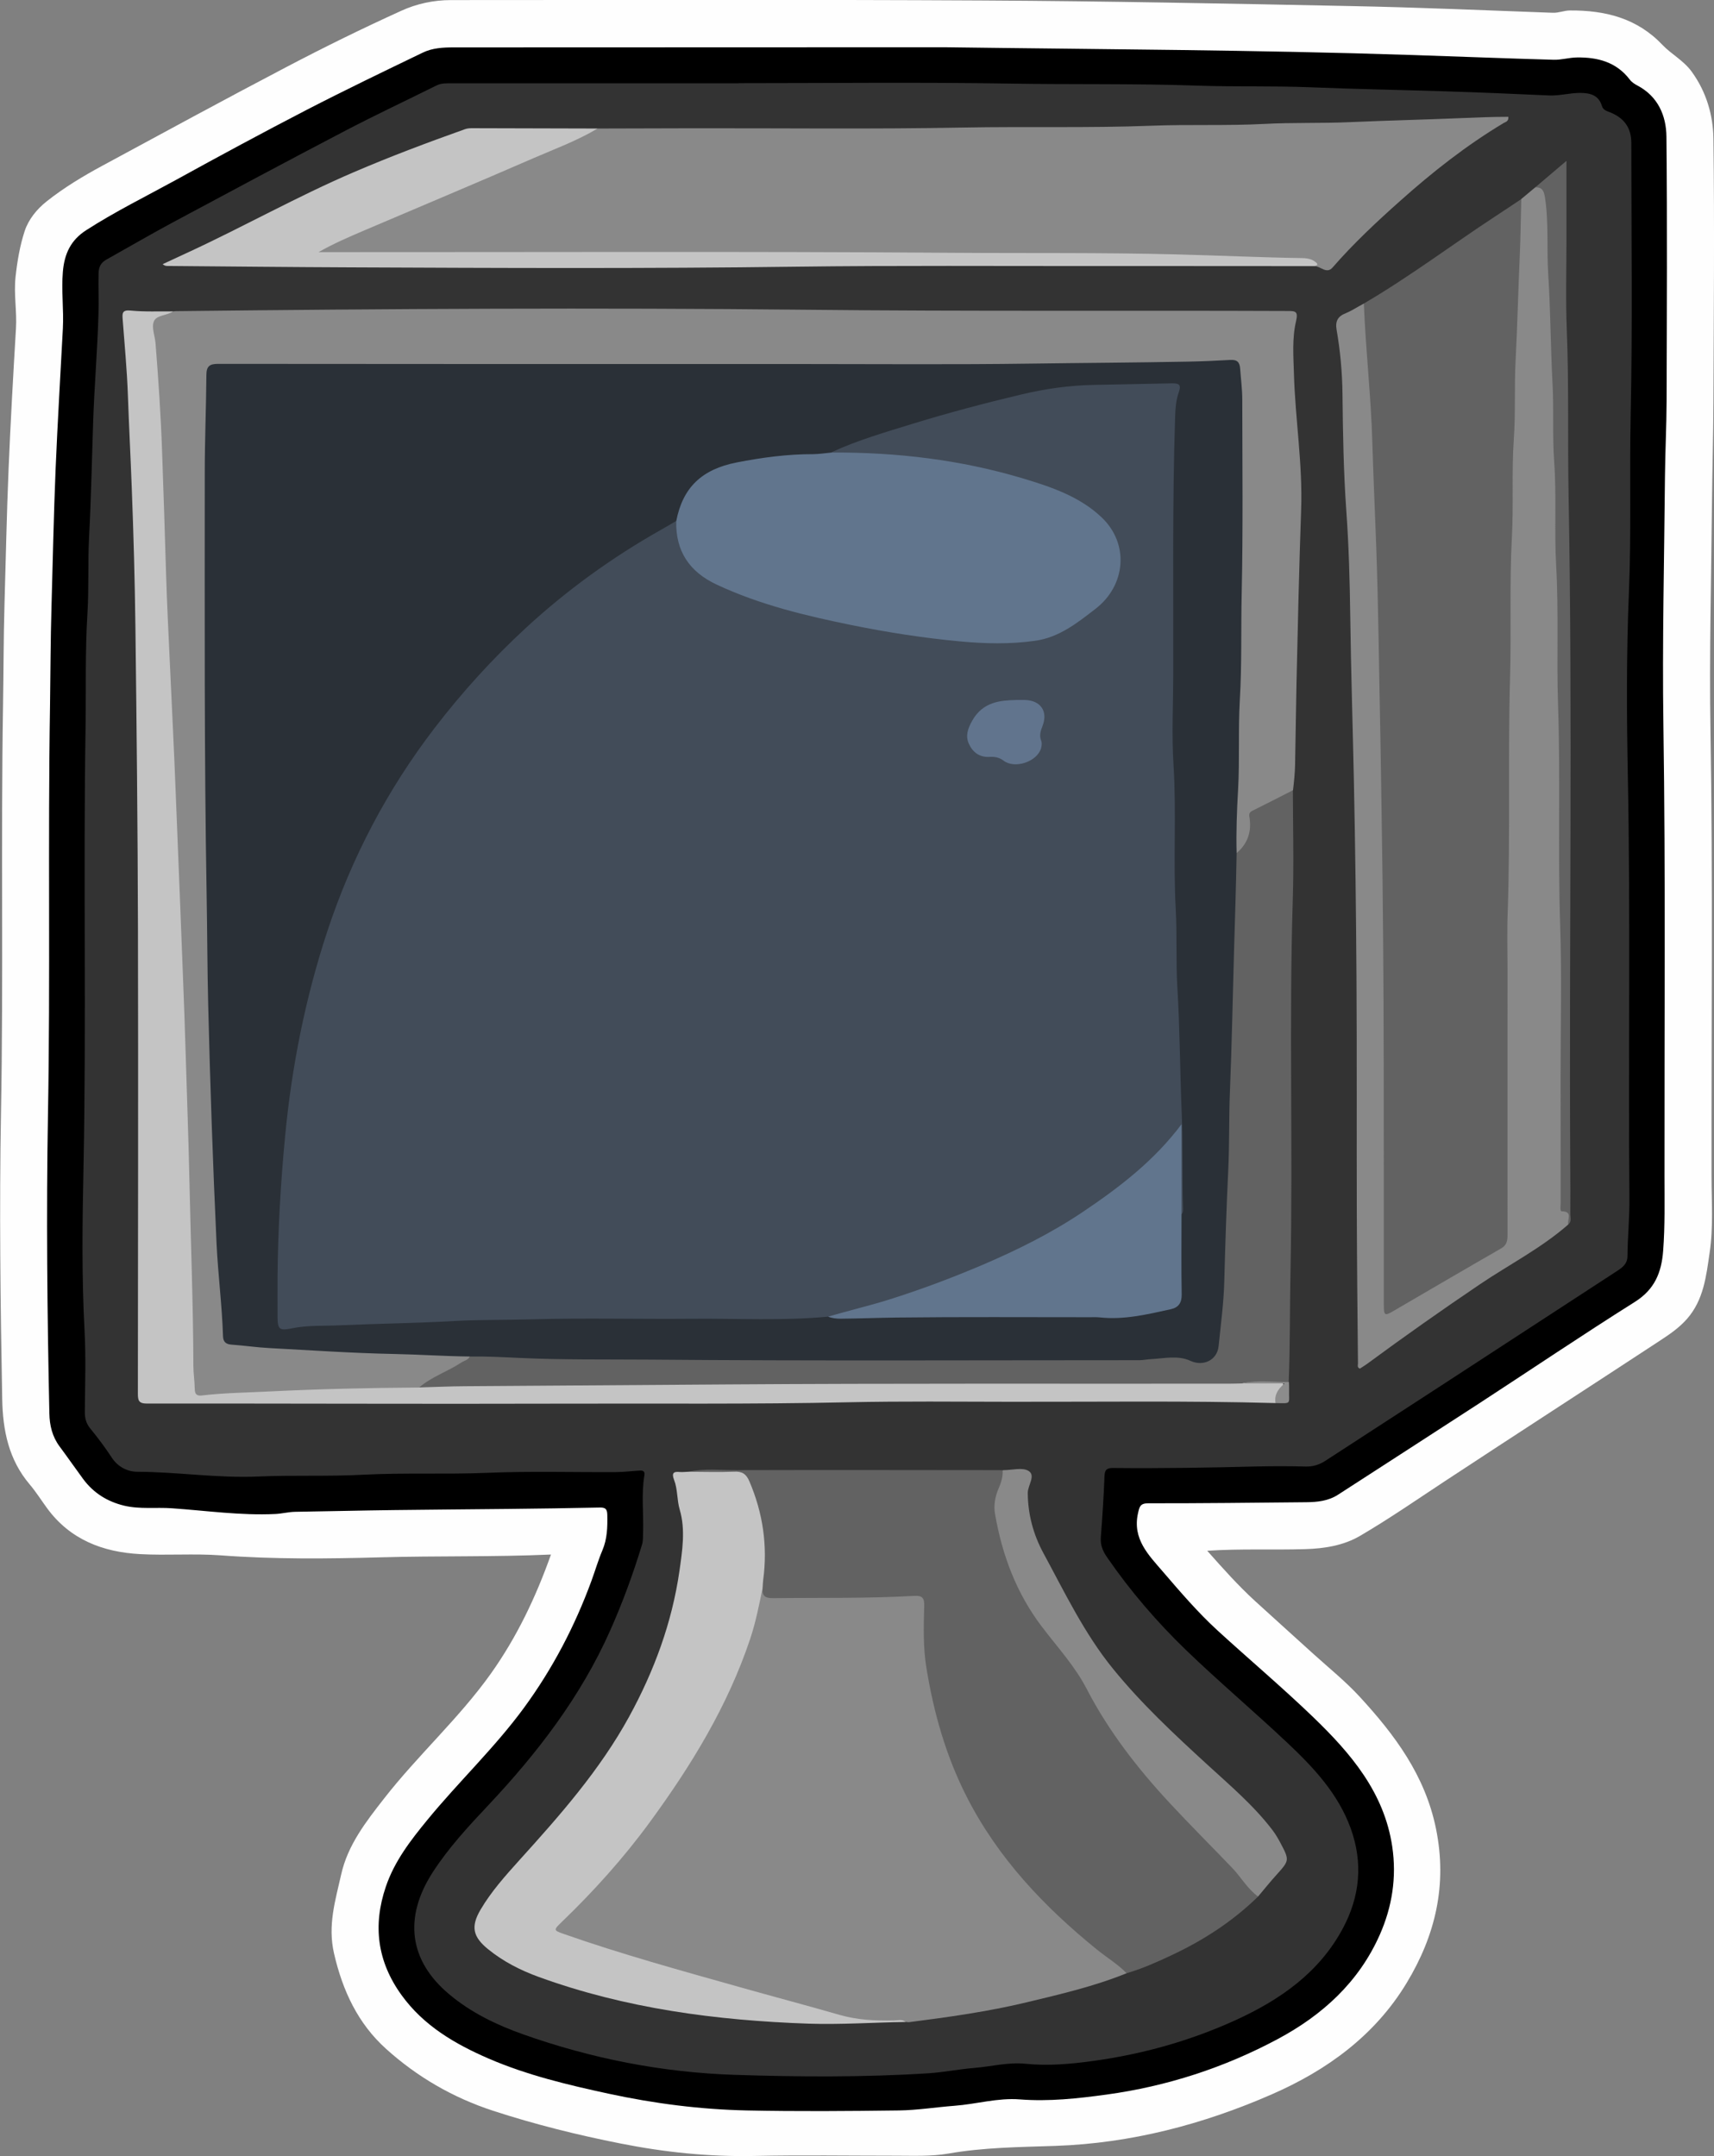 <?xml version="1.0" encoding="utf-8"?>
<!-- Generator: Adobe Illustrator 23.0.2, SVG Export Plug-In . SVG Version: 6.00 Build 0)  -->
<svg version="1.1" id="Camada_1" xmlns="http://www.w3.org/2000/svg" xmlns:xlink="http://www.w3.org/1999/xlink" x="0px" y="0px"
	 viewBox="0 0 209.36 263.39" style="enable-background:new 0 0 209.36 263.39;" xml:space="preserve">
<rect x="0" y="0" width="209.36" height="263.39" fill="#808080" stroke="none"/>
<style type="text/css">
	.st0{fill:#FEFEFE;}
	.st1{fill:#333333;}
	.st2{fill:#626262;}
	.st3{fill:#898989;}
	.st4{fill:#C4C4C4;}
	.st5{fill:#8C8C8C;}
	.st6{fill:#2A3037;}
	.st7{fill:#424C59;}
	.st8{fill:#61758D;}
	.st9{fill:#61748D;}
</style>
<g>
	<path class="st0" d="M67.3,189.9c-7.01,0.31-13.88,0.15-20.73,0.34c-6.55,0.18-13.08,0.25-19.62-0.24
		c-3.26-0.24-6.56,0.03-9.83-0.15c-4.55-0.24-8.56-1.77-11.37-5.61c-0.71-0.97-1.35-1.99-2.12-2.9c-2.57-3.03-3.29-6.59-3.36-10.45
		c-0.22-11.63-0.36-23.26-0.15-34.88c0.31-16.59-0.02-33.19,0.25-49.78c0.07-4.15,0.06-8.31,0.18-12.46
		c0.16-5.51,0.27-11.02,0.5-16.52c0.24-5.7,0.56-11.41,0.9-17.11c0.13-2.11-0.28-4.19-0.05-6.32c0.21-1.92,0.53-3.81,1.12-5.61
		c0.47-1.41,1.47-2.65,2.68-3.61c2.13-1.69,4.46-3.09,6.85-4.38c7.47-4.04,14.93-8.1,22.45-12.04c4.61-2.42,9.29-4.72,14.03-6.87
		c1.86-0.85,3.94-1.3,6.04-1.3c21.72,0,43.44-0.07,65.15,0.05c14.92,0.08,29.83,0.38,44.74,0.68c8.23,0.16,16.46,0.52,24.69,0.82
		c0.74,0.03,1.41-0.28,2.12-0.28c4.29-0.03,8.18,0.93,11.28,4.19c1.11,1.17,2.59,1.91,3.59,3.29c1.79,2.47,2.61,5.3,2.65,8.17
		c0.14,10.76,0.04,21.52,0,32.27c-0.02,4.15-0.14,8.31-0.18,12.46c-0.09,9.19-0.33,18.38-0.18,27.57c0.3,18.15,0.1,36.29,0.13,54.44
		c0,3.11,0.23,6.25-0.23,9.34c-0.42,2.86-0.72,5.78-2.78,8.12c-0.98,1.11-2.16,1.9-3.35,2.68c-8.73,5.73-17.51,11.4-26.23,17.14
		c-3.43,2.26-6.81,4.6-10.36,6.68c-2.03,1.18-4.35,1.54-6.67,1.61c-3.94,0.12-7.88-0.07-11.98,0.2c1.94,2.19,3.79,4.26,5.84,6.14
		c2.38,2.18,4.79,4.33,7.17,6.5c1.89,1.71,3.89,3.32,5.61,5.19c4.29,4.66,7.99,9.61,9.32,16.11c1.41,6.89-0.09,13.09-3.59,18.87
		c-3.87,6.4-9.72,10.65-16.46,13.59c-8.41,3.68-17.2,5.98-26.43,6.3c-4.38,0.15-8.76,0.18-13.09,0.94c-2.1,0.36-4.22,0.26-6.33,0.26
		c-5.8,0-11.6-0.09-17.4,0.03c-5.5,0.11-10.92-0.45-16.29-1.52c-5.27-1.04-10.49-2.34-15.61-4.01c-4.89-1.6-9.26-4.14-13.04-7.55
		c-3.43-3.09-5.31-7.09-6.36-11.66c-0.79-3.43,0.16-6.47,0.87-9.63c0.8-3.61,3.03-6.46,5.24-9.29c4.12-5.29,9.16-9.8,13.06-15.28
		C63.1,200.02,65.42,195.19,67.3,189.9z"/>
	<path d="M115.29,5.77c19.07,0.26,38.15,0.32,57.22,0.95c5.75,0.19,11.5,0.42,17.26,0.58c0.94,0.03,1.89-0.27,2.84-0.28
		c2.53-0.04,4.82,0.55,6.46,2.7c0.23,0.31,0.59,0.55,0.94,0.73c2.51,1.33,3.51,3.67,3.54,6.24c0.11,10.76,0.05,21.52,0.02,32.28
		c-0.01,3.07-0.17,6.15-0.2,9.22c-0.09,10.15-0.34,20.3-0.19,30.45c0.27,18.35,0.11,36.69,0.13,55.04c0,3.03,0.07,6.07-0.16,9.1
		c-0.2,2.67-1.04,4.74-3.46,6.26c-6.4,4.03-12.68,8.27-19.02,12.4c-5.73,3.73-11.49,7.43-17.23,11.15c-1.19,0.77-2.54,0.91-3.9,0.92
		c-6.43,0.06-12.85,0.14-19.28,0.13c-1.01,0-1.08,0.43-1.26,1.23c-0.69,3.14,1.29,5.08,3.04,7.12c2.13,2.48,4.27,4.98,6.68,7.19
		c3.88,3.55,7.91,6.95,11.7,10.6c4.57,4.41,8.66,9.18,9.64,15.81c0.55,3.74-0.01,7.33-1.52,10.75c-2.56,5.79-7.01,9.83-12.47,12.75
		c-6.54,3.5-13.54,5.77-20.9,6.78c-3.51,0.48-7.04,0.87-10.61,0.59c-2.68-0.21-5.3,0.58-7.97,0.78c-2.26,0.17-4.52,0.54-6.78,0.57
		c-6.2,0.08-12.4,0.13-18.6,0c-5.67-0.12-11.28-0.84-16.84-2.04c-5-1.08-9.97-2.26-14.67-4.29c-4.11-1.78-7.95-4.01-10.66-7.77
		c-2.96-4.1-3.52-8.5-1.91-13.24c1.06-3.12,3.02-5.65,5.07-8.15c3.82-4.66,8.22-8.81,11.79-13.68c3.51-4.79,6.22-9.98,8.26-15.54
		c0.45-1.23,0.82-2.51,1.33-3.71c0.6-1.41,0.63-2.85,0.6-4.34c-0.01-0.78-0.3-0.91-0.99-0.89c-3.71,0.08-7.42,0.13-11.14,0.17
		c-4.67,0.05-9.34,0.08-14,0.14c-3.99,0.05-7.97,0.15-11.96,0.21c-0.84,0.01-1.64,0.23-2.48,0.27c-4.23,0.2-8.4-0.41-12.6-0.7
		c-1.95-0.14-3.92,0.14-5.85-0.32c-2.06-0.5-3.74-1.55-5-3.25c-0.97-1.32-1.9-2.66-2.88-3.98c-0.9-1.21-1.22-2.57-1.25-4.04
		c-0.26-12.18-0.39-24.37-0.17-36.56c0.3-16.63-0.02-33.27,0.25-49.9c0.06-4.03,0.06-8.07,0.18-12.1c0.16-5.59,0.27-11.18,0.5-16.76
		c0.24-5.74,0.59-11.48,0.89-17.23c0.12-2.3-0.2-4.6,0-6.92c0.19-2.21,0.97-3.86,2.85-5.07c3.54-2.28,7.32-4.14,11-6.16
		c5.28-2.91,10.58-5.77,15.93-8.54c4.69-2.42,9.45-4.71,14.2-7c1.16-0.56,2.46-0.63,3.75-0.63C75.37,5.78,95.33,5.77,115.29,5.77z"
		/>
	<path class="st1" d="M90.2,10.16c11,0,22-0.13,33,0.05c7.67,0.13,15.35-0.02,23.02,0.25c4.6,0.16,9.19,0.02,13.78,0.2
		c5.54,0.23,11.09,0.32,16.63,0.5c4.19,0.13,8.37,0.31,12.55,0.5c1.34,0.06,2.58-0.32,3.87-0.31c1.2,0.01,2.23,0.28,2.62,1.6
		c0.15,0.5,0.59,0.61,0.99,0.77c1.74,0.7,2.6,1.9,2.6,3.75c0,11.12,0.16,22.24-0.08,33.36c-0.15,7.15,0.09,14.31-0.21,21.46
		c-0.32,7.59-0.28,15.19-0.13,22.78c0.33,17.11,0.04,34.22,0.19,51.33c0.02,2.36-0.22,4.7-0.24,7.06c-0.01,0.9-0.56,1.34-1.22,1.77
		c-7.19,4.68-14.37,9.37-21.56,14.05c-4.71,3.07-9.44,6.12-14.15,9.19c-0.73,0.47-1.48,0.7-2.36,0.68
		c-1.96-0.05-3.92-0.05-5.88-0.01c-5.87,0.15-11.74,0.25-17.62,0.19c-0.73-0.01-1.06,0.14-1.09,0.98c-0.09,2.51-0.26,5.01-0.45,7.51
		c-0.07,0.94,0.26,1.69,0.78,2.44c2.84,4.12,6.1,7.91,9.69,11.37c4.02,3.87,8.3,7.48,12.36,11.31c3.17,2.99,6.15,6.17,7.69,10.4
		c1.53,4.23,1.14,8.32-0.96,12.24c-2.91,5.43-7.7,8.74-13.14,11.22c-5.54,2.52-11.37,4.15-17.4,4.97c-2.71,0.37-5.45,0.62-8.2,0.34
		c-2.13-0.22-4.2,0.34-6.3,0.51c-1.86,0.15-3.7,0.53-5.56,0.65c-7.9,0.5-15.83,0.45-23.73,0.19c-8.82-0.29-17.46-1.99-25.8-4.95
		c-3.25-1.15-6.35-2.65-9.01-4.88c-4.92-4.11-5.6-9.38-2.02-14.92c1.94-3,4.36-5.61,6.79-8.19c6-6.38,11.27-13.24,14.86-21.29
		c1.53-3.43,2.82-6.95,3.91-10.54c0.14-0.45,0.11-0.94,0.13-1.42c0.08-2.35-0.23-4.71,0.16-7.05c0.1-0.57-0.26-0.6-0.64-0.57
		c-0.95,0.05-1.91,0.18-2.86,0.18c-5.24,0.03-10.49-0.13-15.72,0.09c-5.04,0.21-10.07-0.03-15.1,0.23
		c-4.28,0.23-8.55,0.03-12.82,0.22c-4.95,0.22-9.85-0.56-14.79-0.58c-1.17,0-2.37-0.57-3.12-1.72c-0.81-1.23-1.69-2.42-2.63-3.56
		c-0.52-0.64-0.68-1.29-0.67-2.08c0.03-3.28,0.14-6.57-0.03-9.84c-0.36-6.67-0.27-13.35-0.13-20.02
		c0.36-17.87-0.04-35.74,0.25-53.61c0.07-4.67-0.06-9.35,0.23-14.01c0.19-3.12,0.04-6.23,0.2-9.34c0.25-4.7,0.34-9.41,0.5-14.11
		c0.15-4.42,0.53-8.83,0.65-13.25c0.05-1.61-0.03-3.24,0.01-4.86c0.02-0.85,0.32-1.33,1.01-1.71c2.65-1.48,5.27-3.01,7.94-4.45
		c7.07-3.79,14.14-7.58,21.26-11.3c3.64-1.9,7.37-3.65,11.05-5.48c0.61-0.31,1.24-0.27,1.87-0.27c11.68,0,23.36,0,35.04,0
		C90.2,10.15,90.2,10.15,90.2,10.16z"/>
	<path class="st2" d="M166.59,37.08c5.62-3.29,10.81-7.22,16.25-10.78c1-0.65,1.99-1.32,2.98-1.98c0.39,0.38,0.37,0.87,0.37,1.35
		c0.04,3.72-0.26,7.42-0.4,11.14c-0.12,2.99-0.23,5.99-0.28,8.98c-0.19,11.55-0.47,23.1-0.59,34.65
		c-0.05,5.43-0.05,10.87-0.16,16.31c-0.34,17.83-0.23,35.67-0.22,53.5c0,1.4-0.46,2.29-1.71,2.99c-4,2.26-7.98,4.57-11.93,6.93
		c-0.14,0.08-0.27,0.17-0.42,0.24c-1.3,0.67-1.74,0.43-1.83-1.01c-0.03-0.48-0.01-0.96-0.01-1.44c0-14.12,0.15-28.24-0.06-42.36
		c-0.11-7.8,0.03-15.6-0.24-23.39c-0.15-4.4-0.02-8.8-0.2-13.19c-0.24-5.79-0.24-11.59-0.5-17.37c-0.33-7.46-0.6-14.93-1.36-22.36
		C166.2,38.54,166.15,37.77,166.59,37.08z"/>
	<path class="st3" d="M137.61,241.05c-3.94,1.6-8.08,2.56-12.2,3.55c-4.74,1.14-9.56,1.81-14.39,2.43
		c-0.12,0.01-0.24-0.02-0.36-0.03c-0.42-0.18-0.87-0.11-1.3-0.08c-3.64,0.27-7.13-0.41-10.61-1.44c-9.7-2.87-19.51-5.36-29.09-8.63
		c-2.48-0.85-2.57-1.08-0.7-2.87c7.91-7.57,14.2-16.35,19.16-26.07c2.11-4.14,3.76-8.48,4.52-13.11c0.05-0.33-0.06-0.89,0.61-0.78
		c0.3,0.67,0.82,0.87,1.54,0.87c4.03-0.03,8.07,0.04,12.1-0.04c1.47-0.03,2.94-0.25,4.42-0.21c1.68,0.04,1.91,0.2,1.86,1.86
		c-0.11,4.02,0.32,7.95,1.25,11.87c1.57,6.62,4.29,12.68,8.42,18.1c3.91,5.12,8.6,9.43,13.72,13.28
		C137.02,240.07,137.69,240.28,137.61,241.05z"/>
	<path class="st3" d="M21.14,38.04c0.12-0.01,0.24-0.03,0.36-0.03c25.7-0.29,51.41-0.44,77.11-0.17c19.55,0.21,39.1,0.07,58.64,0.15
		c0.99,0,1.34,0.03,1.06,1.24c-0.5,2.1-0.32,4.29-0.26,6.44c0.16,5.54,1.08,11.05,0.88,16.61c-0.25,7.11-0.41,14.21-0.57,21.32
		c-0.07,3.27-0.1,6.55-0.17,9.82c-0.02,1.04-0.13,2.07-0.25,3.1c-0.97,0.99-2.26,1.46-3.46,2.05c-1.01,0.5-1.66,1.05-1.51,2.34
		c0.13,1.1-0.41,2.1-1.14,2.93c-0.29,0.33-0.7,0.83-1.07,0.02c-0.23-1.79-0.19-3.6-0.05-5.39c0.1-1.28,0.18-2.55,0.16-3.83
		c-0.08-6.4,0.14-12.79,0.31-19.18c0.25-8.96,0.03-17.91,0.17-26.86c0.02-1.05-0.22-2.07-0.26-3.11c-0.02-0.73-0.39-1.08-1.12-1.1
		c-0.8-0.02-1.6-0.07-2.4,0c-4.99,0.45-9.99,0.14-14.98,0.22c-34.94,0.55-69.89,0.09-104.83,0.24c-0.32,0-0.64,0.01-0.96,0.02
		c-0.72,0.01-1.13,0.31-1.13,1.07c-0.01,1.56-0.27,3.1-0.27,4.67c0.02,17.27-0.09,34.55,0.07,51.82c0.05,5.95,0.03,11.91,0.22,17.86
		c0.19,5.83,0.19,11.67,0.48,17.49c0.4,8.22,0.62,16.45,1.4,24.64c0.1,1,0.55,1.4,1.47,1.52c2.5,0.3,5.02,0.48,7.53,0.56
		c2.67,0.09,5.35,0.23,8.02,0.34c4.15,0.17,8.31,0.12,12.44,0.56c1.02,0.59,0.14,0.9-0.23,1.13c-1.47,0.95-3.06,1.69-4.58,2.56
		c-0.44,0.26-0.86,0.58-1.38,0.7c-0.4,0.09-0.8,0.11-1.19,0.09c-4.68-0.16-9.35,0.21-14.02,0.3c-3.47,0.06-6.94,0.24-10.41,0.53
		c-1.41,0.12-1.63-0.12-1.78-1.54c-0.29-2.71-0.19-5.43-0.24-8.14c-0.14-7.43-0.37-14.86-0.52-22.28c-0.1-4.91-0.24-9.82-0.45-14.73
		c-0.28-6.42-0.49-12.85-0.74-19.27c-0.21-5.51-0.4-11.02-0.72-16.51c-0.35-6.14-0.48-12.29-0.88-18.43
		c-0.18-2.75-0.08-5.51-0.2-8.27c-0.13-3.03-0.27-6.07-0.35-9.1c-0.1-3.67-0.4-7.34-0.8-10.99c-0.04-0.4-0.11-0.79-0.13-1.19
		c-0.05-1.25,0.23-1.62,1.46-1.94C20.28,38.19,20.72,38.15,21.14,38.04z"/>
	<path class="st3" d="M72.99,15.7c3.84-0.01,7.68-0.02,11.51-0.03c11.08-0.02,22.15,0.12,33.22-0.09c7.63-0.14,15.27,0.07,22.9-0.22
		c4.6-0.18,9.19,0.02,13.78-0.22c3.52-0.19,7.03-0.06,10.54-0.22c4.5-0.2,9.01-0.3,13.51-0.49c1.94-0.08,3.86-0.16,5.79-0.16
		c0.05,0.58-0.34,0.62-0.59,0.77c-4.54,2.72-8.67,5.97-12.61,9.49c-2.9,2.58-5.72,5.22-8.27,8.15c-0.73,0.84-1.45-0.15-2.19-0.17
		c-0.45-0.68-1.2-0.62-1.83-0.6c-3.48,0.1-6.95-0.19-10.43-0.31c-9.48-0.32-18.95-0.04-28.43-0.22c-26.19-0.5-52.39-0.07-78.59-0.22
		c-0.6,0-1.2,0.04-1.8-0.05c-0.3-0.04-0.71-0.04-0.77-0.43c-0.06-0.38,0.31-0.54,0.58-0.67c1.26-0.61,2.54-1.18,3.83-1.72
		c9.18-3.85,18.36-7.72,27.46-11.77C71.39,16.18,72.19,15.94,72.99,15.7z"/>
	<path class="st2" d="M137.61,241.05c-1.08-1.12-2.42-1.92-3.62-2.89c-6.44-5.22-12.06-11.14-15.87-18.59
		c-2.56-5-4.08-10.35-4.97-15.88c-0.4-2.49-0.33-5.01-0.26-7.52c0.03-0.93-0.22-1.28-1.2-1.22c-5.74,0.33-11.49,0.21-17.24,0.28
		c-0.99,0.01-1.4-0.27-1.29-1.25c-0.37-0.41-0.27-0.89-0.22-1.37c0.43-3.86-0.11-7.56-1.58-11.16c-0.37-0.91-0.92-1.3-1.9-1.27
		c-1.32,0.04-2.64,0.02-3.96,0c-0.51-0.01-1.06,0.08-1.45-0.39c1.97-0.42,3.97-0.19,5.95-0.2c10.63-0.03,21.25-0.01,31.88,0
		c0.2,0,0.4,0.01,0.6,0.01c0.41,0.51,0.33,1.08,0.08,1.59c-0.95,1.91-0.77,3.86-0.32,5.85c1.26,5.55,3.93,10.37,7.72,14.57
		c1.72,1.91,2.71,4.23,4.02,6.36c2.24,3.65,4.77,7.08,7.56,10.34c3.67,4.28,7.94,8,11.47,12.4c0.25,0.31,0.6,0.54,0.66,0.97
		c-3.11,3.04-6.71,5.37-10.64,7.2C141.27,239.71,139.49,240.5,137.61,241.05z"/>
	<path class="st3" d="M166.59,37.08c0.22,5.69,0.88,11.34,1.04,17.04c0.12,4.1,0.31,8.2,0.46,12.3c0.29,7.86,0.35,15.72,0.52,23.58
		c0.07,3.39,0.1,6.78,0.16,10.17c0.33,19.74,0.24,39.49,0.26,59.23c0,1.32,0.1,1.38,1.19,0.74c4.38-2.55,8.74-5.11,13.13-7.63
		c0.73-0.42,0.79-0.99,0.79-1.71c-0.01-10.76,0-21.51,0-32.27c0-2.36-0.07-4.72,0.02-7.08c0.33-9.59,0.02-19.18,0.29-28.76
		c0.16-5.67-0.08-11.35,0.22-17.01c0.22-4.04-0.04-8.07,0.24-12.09c0.22-3.16,0.05-6.31,0.21-9.45c0.23-4.34,0.32-8.68,0.52-13.02
		c0.1-2.27,0.12-4.54,0.18-6.81c0.57-0.47,1.13-0.95,1.7-1.42c0.98-0.4,1.35,0.23,1.48,1c0.16,0.94,0.33,1.9,0.3,2.86
		c-0.09,3.28,0.18,6.55,0.3,9.82c0.21,5.95,0.35,11.89,0.52,17.84c0.09,3.07,0.05,6.15,0.18,9.22c0.3,6.67,0.03,13.35,0.29,20.01
		c0.22,5.64,0.06,11.26,0.18,16.89c0.32,15.14,0.23,30.28,0.24,45.43c0,0.68,0.04,1.31,0.51,1.91c0.36,0.47,0.27,1.13,0.04,1.71
		c-3.29,2.89-7.2,4.88-10.8,7.31c-4.66,3.15-9.26,6.39-13.79,9.73c-0.29,0.21-0.59,0.39-0.87,0.57c-0.36-0.15-0.23-0.43-0.23-0.63
		c-0.06-6.11-0.12-12.22-0.14-18.33c-0.03-9.55,0.02-19.1-0.04-28.65c-0.05-8.11-0.15-16.22-0.32-24.33
		c-0.14-6.63-0.35-13.26-0.44-19.89c-0.06-4.31-0.17-8.62-0.48-12.91c-0.34-4.78-0.42-9.55-0.47-14.34
		c-0.03-2.62-0.27-5.24-0.72-7.83c-0.18-1.03,0.14-1.64,1.12-2.02C165.15,37.94,165.85,37.47,166.59,37.08z"/>
	<path class="st4" d="M21.14,38.04c-0.75,0.53-2.04,0.43-2.35,1.23c-0.3,0.75,0.14,1.78,0.21,2.69c0.35,4.41,0.65,8.82,0.8,13.25
		c0.17,4.91,0.34,9.81,0.48,14.72c0.11,3.71,0.3,7.41,0.47,11.12c0.24,5.34,0.52,10.67,0.72,16.02c0.15,3.99,0.33,7.97,0.48,11.96
		c0.24,6.58,0.54,13.15,0.73,19.73c0.15,5.19,0.35,10.37,0.46,15.56c0.16,7.5,0.46,15.01,0.48,22.51c0,0.95,0.16,1.91,0.17,2.86
		c0.01,0.65,0.27,0.85,0.87,0.78c2.73-0.32,5.48-0.35,8.23-0.49c6.1-0.3,12.2-0.44,18.31-0.48c0.51-0.25,1.06-0.33,1.62-0.37
		c3.99-0.24,7.99-0.26,11.99-0.25c6.28,0.02,12.56,0.12,18.84-0.02c21.91-0.49,43.83-0.07,65.74-0.22c0.72,0,1.44-0.01,2.16,0.01
		c1.31,0.11,2.63,0.02,3.94,0.06c1.41,0.04,1.5,0.18,0.93,1.41c-0.2,0.43-0.25,0.93-0.62,1.28c-10.79-0.3-21.59-0.14-32.39-0.16
		c-6.6-0.01-13.2-0.08-19.8,0.06c-11.72,0.26-23.43,0.13-35.15,0.17c-16.83,0.05-33.66-0.03-50.49-0.01c-1.03,0-1.13-0.37-1.13-1.23
		c0.02-18.96,0.05-37.91,0.01-56.87c-0.03-12.24-0.16-24.47-0.31-36.71c-0.07-5.71-0.23-11.43-0.45-17.14
		c-0.14-3.75-0.34-7.5-0.47-11.25c-0.11-3.1-0.41-6.2-0.64-9.29c-0.06-0.75-0.02-1.13,0.99-1.03
		C17.69,38.11,19.42,38.02,21.14,38.04z"/>
	<path class="st2" d="M151.73,169c-0.56,0.01-1.12,0.03-1.68,0.03c-20.44,0.02-40.87-0.05-61.31,0.09
		c-10.64,0.07-21.27,0.14-31.91,0.22c-1.88,0.01-3.75,0.1-5.63,0.15c1.54-1.32,3.49-1.95,5.16-3.05c0.35-0.23,0.83-0.29,1.03-0.74
		c0.43-0.48,1.03-0.43,1.57-0.4c5.95,0.34,11.92,0.06,17.86,0.29c3,0.12,5.99,0.16,8.99,0.17c17.24,0.02,34.48,0,51.72,0.02
		c1.77,0,3.5-0.3,5.27-0.26c1.08,0.02,2.14,0.06,3.18,0.46c1.13,0.43,2.23-0.39,2.43-1.76c0.19-1.3,0.42-2.62,0.47-3.93
		c0.07-2,0.29-3.98,0.33-5.98c0.12-6.39,0.43-12.78,0.52-19.17c0.08-5.23,0.22-10.47,0.45-15.69c0.21-4.67,0.09-9.35,0.45-14.01
		c0.03-0.44,0.02-0.89,0.4-1.21c1.32-1.11,1.84-2.53,1.61-4.22c-0.06-0.43-0.16-0.72,0.32-0.96c1.66-0.82,3.31-1.67,4.96-2.51
		c0.01,4.43,0.13,8.87-0.01,13.3c-0.47,15.17,0.03,30.34-0.28,45.5c-0.09,4.5-0.04,9-0.22,13.5c-1.32,0.2-2.64,0.01-3.96,0.08
		C152.9,168.94,152.31,168.81,151.73,169z"/>
	<path class="st4" d="M84.04,179.79c1.87,0,3.75,0.07,5.62-0.01c0.99-0.05,1.48,0.26,1.88,1.19c1.65,3.87,2.24,7.87,1.68,12.05
		c-0.04,0.32-0.05,0.64-0.07,0.96c-0.43,2.1-0.84,4.19-1.52,6.23c-2.74,8.19-7.18,15.44-12.24,22.36
		c-3.24,4.43-6.89,8.48-10.84,12.28c-0.95,0.92-0.94,0.96,0.31,1.4c7.03,2.47,14.21,4.44,21.37,6.46c4.1,1.16,8.21,2.24,12.3,3.42
		c2.18,0.63,4.38,0.74,6.62,0.69c0.5-0.01,1.04-0.18,1.5,0.18c-3.96,0.06-7.91,0.34-11.87,0.21c-11.26-0.39-22.33-1.84-32.98-5.71
		c-2.22-0.81-4.31-1.87-6.16-3.37c-1.89-1.53-2.16-2.77-0.94-4.85c1.3-2.21,3.01-4.12,4.72-6.02c4.96-5.48,9.84-11.01,13.42-17.54
		c3.06-5.59,5.24-11.49,6.15-17.8c0.35-2.47,0.76-5.03,0.04-7.49c-0.36-1.22-0.24-2.48-0.69-3.64c-0.32-0.83-0.09-1.06,0.72-0.97
		C83.4,179.84,83.73,179.8,84.04,179.79z"/>
	<path class="st4" d="M72.99,15.7c-2.47,1.48-5.17,2.47-7.8,3.61c-6.87,2.99-13.78,5.89-20.68,8.83c-1.87,0.8-3.74,1.6-5.6,2.66
		c0.39,0,0.78,0,1.18,0c25.42,0.01,50.84-0.1,76.26,0.08c9.15,0.07,18.3-0.04,27.44,0.2c5.1,0.13,10.2,0.37,15.3,0.45
		c0.61,0.01,1.2,0.12,1.67,0.54c0.33,0.29,0.04,0.37-0.19,0.44c-8.68,0-17.36-0.02-26.03-0.01c-12.48,0.01-24.96-0.08-37.43,0.08
		c-18.07,0.24-36.15,0.16-54.22,0.08c-7.48-0.03-14.95-0.11-22.43-0.17c-0.18,0-0.36-0.02-0.59-0.22c1.03-0.48,2.05-0.95,3.08-1.43
		c6.81-3.15,13.35-6.84,20.25-9.8c4.47-1.92,9.02-3.63,13.6-5.26c0.26-0.09,0.55-0.12,0.82-0.12C62.76,15.68,67.88,15.69,72.99,15.7
		z"/>
	<path class="st3" d="M153.67,231.68c-1.31-0.95-2.09-2.39-3.19-3.53c-2.49-2.59-5.03-5.13-7.48-7.76
		c-3.98-4.27-7.56-8.86-10.25-14.05c-1.47-2.84-3.61-5.14-5.5-7.64c-3.11-4.1-4.84-8.74-5.71-13.75c-0.19-1.07,0.02-2.17,0.45-3.15
		c0.31-0.71,0.52-1.41,0.48-2.18c0.04-0.01,0.08-0.03,0.12-0.03c1.04,0,2.3-0.37,3.05,0.1c0.9,0.56-0.1,1.75-0.1,2.68
		c0.01,2.61,0.68,5.08,1.9,7.34c2.62,4.83,4.99,9.81,8.49,14.12c3.48,4.29,7.51,8.04,11.57,11.76c2.76,2.53,5.63,4.96,7.92,7.96
		c0.36,0.47,0.67,1,0.95,1.52c1.16,2.19,1.14,2.19-0.47,3.98C155.13,229.9,154.41,230.8,153.67,231.68z"/>
	<path class="st2" d="M191.56,149.57c-0.15-0.58,0.61-1.58-0.8-1.6c-0.24,0-0.13-0.65-0.13-1c-0.01-5.12-0.01-10.23-0.01-15.35
		c0-6.19,0.15-12.39-0.05-18.58c-0.29-8.99,0.05-17.97-0.26-26.95c-0.19-5.67,0.09-11.34-0.23-17c-0.24-4.23,0.06-8.47-0.24-12.68
		c-0.23-3.16-0.03-6.3-0.2-9.45c-0.24-4.5-0.24-9.01-0.53-13.49c-0.2-3.1,0.08-6.22-0.39-9.31c-0.12-0.78-0.3-1.32-1.2-1.27
		c1.2-1.01,2.4-2.03,3.82-3.24c0,3.35,0,6.37,0,9.4c0,3.76-0.11,7.52,0.04,11.27c0.27,6.79,0.09,13.58,0.22,20.37
		c0.5,27.14,0.05,54.28,0.2,81.42c0.01,2.08,0.03,4.16,0.01,6.24C191.81,148.76,192,149.23,191.56,149.57z"/>
	<path class="st5" d="M151.73,169c1.89-0.44,3.81-0.15,5.71-0.17c0.01,0.31,0.03,0.62,0.02,0.93c-0.05,1.8,0.38,1.68-1.66,1.64
		c-0.15-0.89,0.18-1.61,1.1-2.4C154.96,169,153.35,169,151.73,169z"/>
	<path class="st6" d="M151.05,104.21c-0.07,4.03-0.2,8.06-0.32,12.09c-0.16,5.7-0.27,11.4-0.5,17.1c-0.13,3.15-0.05,6.31-0.2,9.46
		c-0.22,4.58-0.37,9.16-0.49,13.75c-0.07,2.61-0.43,5.22-0.69,7.83c-0.18,1.73-1.88,2.52-3.44,1.8c-1.53-0.71-3.21-0.29-4.82-0.21
		c-0.47,0.02-0.94,0.13-1.42,0.13c-19.95,0-39.91,0.1-59.86-0.07c-5.31-0.04-10.63,0.04-15.93-0.21c-1.99-0.09-3.98-0.2-5.97-0.17
		c-3.11-0.03-6.22-0.25-9.33-0.31c-5.06-0.1-10.12-0.45-15.17-0.72c-1.55-0.08-3.09-0.31-4.64-0.42c-0.69-0.05-1.01-0.35-1.03-1.03
		c-0.12-3.79-0.61-7.54-0.79-11.33c-0.45-9.7-0.78-19.39-1.02-29.1c-0.11-4.48-0.11-8.95-0.19-13.43
		c-0.3-17.19-0.23-34.38-0.23-51.58c0-4,0.17-7.99,0.2-11.99c0.01-1.04,0.37-1.35,1.41-1.35c23.8,0.03,47.59,0.02,71.39,0.02
		c9.28,0,18.56,0.08,27.83-0.05c6.4-0.09,12.79-0.12,19.18-0.24c1.75-0.03,3.51-0.11,5.26-0.21c0.87-0.05,1.14,0.31,1.2,1.05
		c0.09,1.27,0.26,2.54,0.26,3.81c0.01,7.88,0.1,15.76-0.07,23.63c-0.1,4.36,0.03,8.72-0.23,13.06c-0.21,3.64-0.01,7.28-0.21,10.9
		C151.08,99.03,150.98,101.61,151.05,104.21z"/>
	<path class="st7" d="M101.15,160.84c-5.54,0.53-11.1,0.21-16.64,0.26c-6.54,0.06-13.08-0.12-19.61,0.07
		c-3.11,0.09-6.22,0.03-9.33,0.2c-4.7,0.27-9.4,0.32-14.09,0.53c-1.93,0.09-3.89-0.03-5.83,0.37c-1.58,0.33-1.75,0.11-1.75-1.56
		c0-1.56-0.01-3.12,0-4.68c0.05-5.77,0.38-11.53,0.93-17.28c0.81-8.5,2.47-16.83,5.13-24.92c2.98-9.04,7.34-17.36,13.16-24.94
		c3.37-4.39,7.07-8.45,11.11-12.18c5.02-4.63,10.54-8.62,16.49-11.98c0.63-0.35,1.24-0.72,1.86-1.08c0.36,0.29,0.32,0.71,0.36,1.1
		c0.27,2.67,1.59,4.64,3.93,5.94c2.96,1.65,6.2,2.57,9.43,3.48c7.18,2.03,14.52,3.2,21.92,3.97c2.18,0.23,4.4,0.14,6.59,0.01
		c3.91-0.22,6.98-2.25,9.64-4.86c3.02-2.96,2.67-7.53-0.58-10.29c-1.52-1.29-3.32-2.08-5.12-2.84c-5.69-2.41-11.72-3.42-17.82-4.1
		c-2.74-0.3-5.49-0.5-8.25-0.49c-0.4,0-0.81,0.01-1.12-0.32c3.22-1.49,6.64-2.47,10.01-3.51c4.33-1.33,8.72-2.49,13.13-3.54
		c2.95-0.7,5.9-1.13,8.96-1.18c3.15-0.05,6.3-0.14,9.44-0.19c0.9-0.01,1.23,0.12,0.88,1.11c-0.33,0.93-0.41,1.93-0.44,2.93
		c-0.35,10.54-0.2,21.09-0.23,31.63c-0.01,3.64-0.2,7.29,0.03,10.91c0.37,5.87-0.05,11.74,0.27,17.6c0.18,3.2,0.01,6.39,0.2,9.57
		c0.31,5.09,0.32,10.2,0.53,15.29c0.16,3.83,0.05,7.66,0.16,11.49c0.01,0.35,0.09,0.73-0.22,1.02c-0.46-0.46-0.32-1.05-0.32-1.59
		c-0.02-2.91-0.01-5.82-0.01-8.96c-2.41,3.65-5.73,6.08-8.94,8.62c-3.65,2.9-7.82,4.98-11.99,6.98c-6.13,2.94-12.52,5.25-19.11,6.98
		C103.03,160.67,102.11,160.91,101.15,160.84z"/>
	<path class="st8" d="M101.59,55.28c7.92-0.04,15.72,0.88,23.31,3.15c3.47,1.04,6.97,2.21,9.67,4.78c3.39,3.23,2.95,8.3-0.75,11.16
		c-2.25,1.74-4.47,3.51-7.4,3.91c-3.05,0.43-6.1,0.36-9.18,0.07c-4.44-0.41-8.83-1.1-13.18-1.98c-5.65-1.15-11.26-2.49-16.53-4.96
		c-3.3-1.54-5.02-4.07-4.93-7.75c0.79-4.09,3.1-6.33,7.4-7.17c3.08-0.6,6.18-1.02,9.33-1.01C100.08,55.47,100.83,55.35,101.59,55.28
		z"/>
	<path class="st8" d="M101.15,160.84c2.47-0.73,4.98-1.31,7.43-2.08c3.88-1.22,7.68-2.65,11.42-4.24c4.26-1.82,8.42-3.89,12.26-6.47
		c4.45-2.99,8.73-6.26,12.06-10.72c0,3.69,0,7.38,0,11.07c0,3.24-0.04,6.47,0.02,9.71c0.02,1.03-0.38,1.61-1.32,1.82
		c-2.87,0.63-5.73,1.33-8.71,1c-0.4-0.04-0.8-0.02-1.2-0.02c-7.87,0-15.74-0.05-23.61,0.04c-2.27,0.03-4.54,0.12-6.82,0.14
		C102.15,161.09,101.64,161.04,101.15,160.84z"/>
	<path class="st9" d="M124.13,85.51c0.59,0,0.83-0.01,1.07,0c1.9,0.05,2.83,1.38,2.15,3.15c-0.24,0.62-0.43,1.17-0.17,1.83
		c0.11,0.27,0.06,0.64-0.02,0.93c-0.5,1.65-3.22,2.54-4.58,1.5c-0.51-0.39-1.08-0.5-1.69-0.46c-1.25,0.08-2.08-0.57-2.55-1.61
		c-0.43-0.96-0.13-1.83,0.4-2.79C120.05,85.71,122.21,85.56,124.13,85.51z"/>
</g>
</svg>
